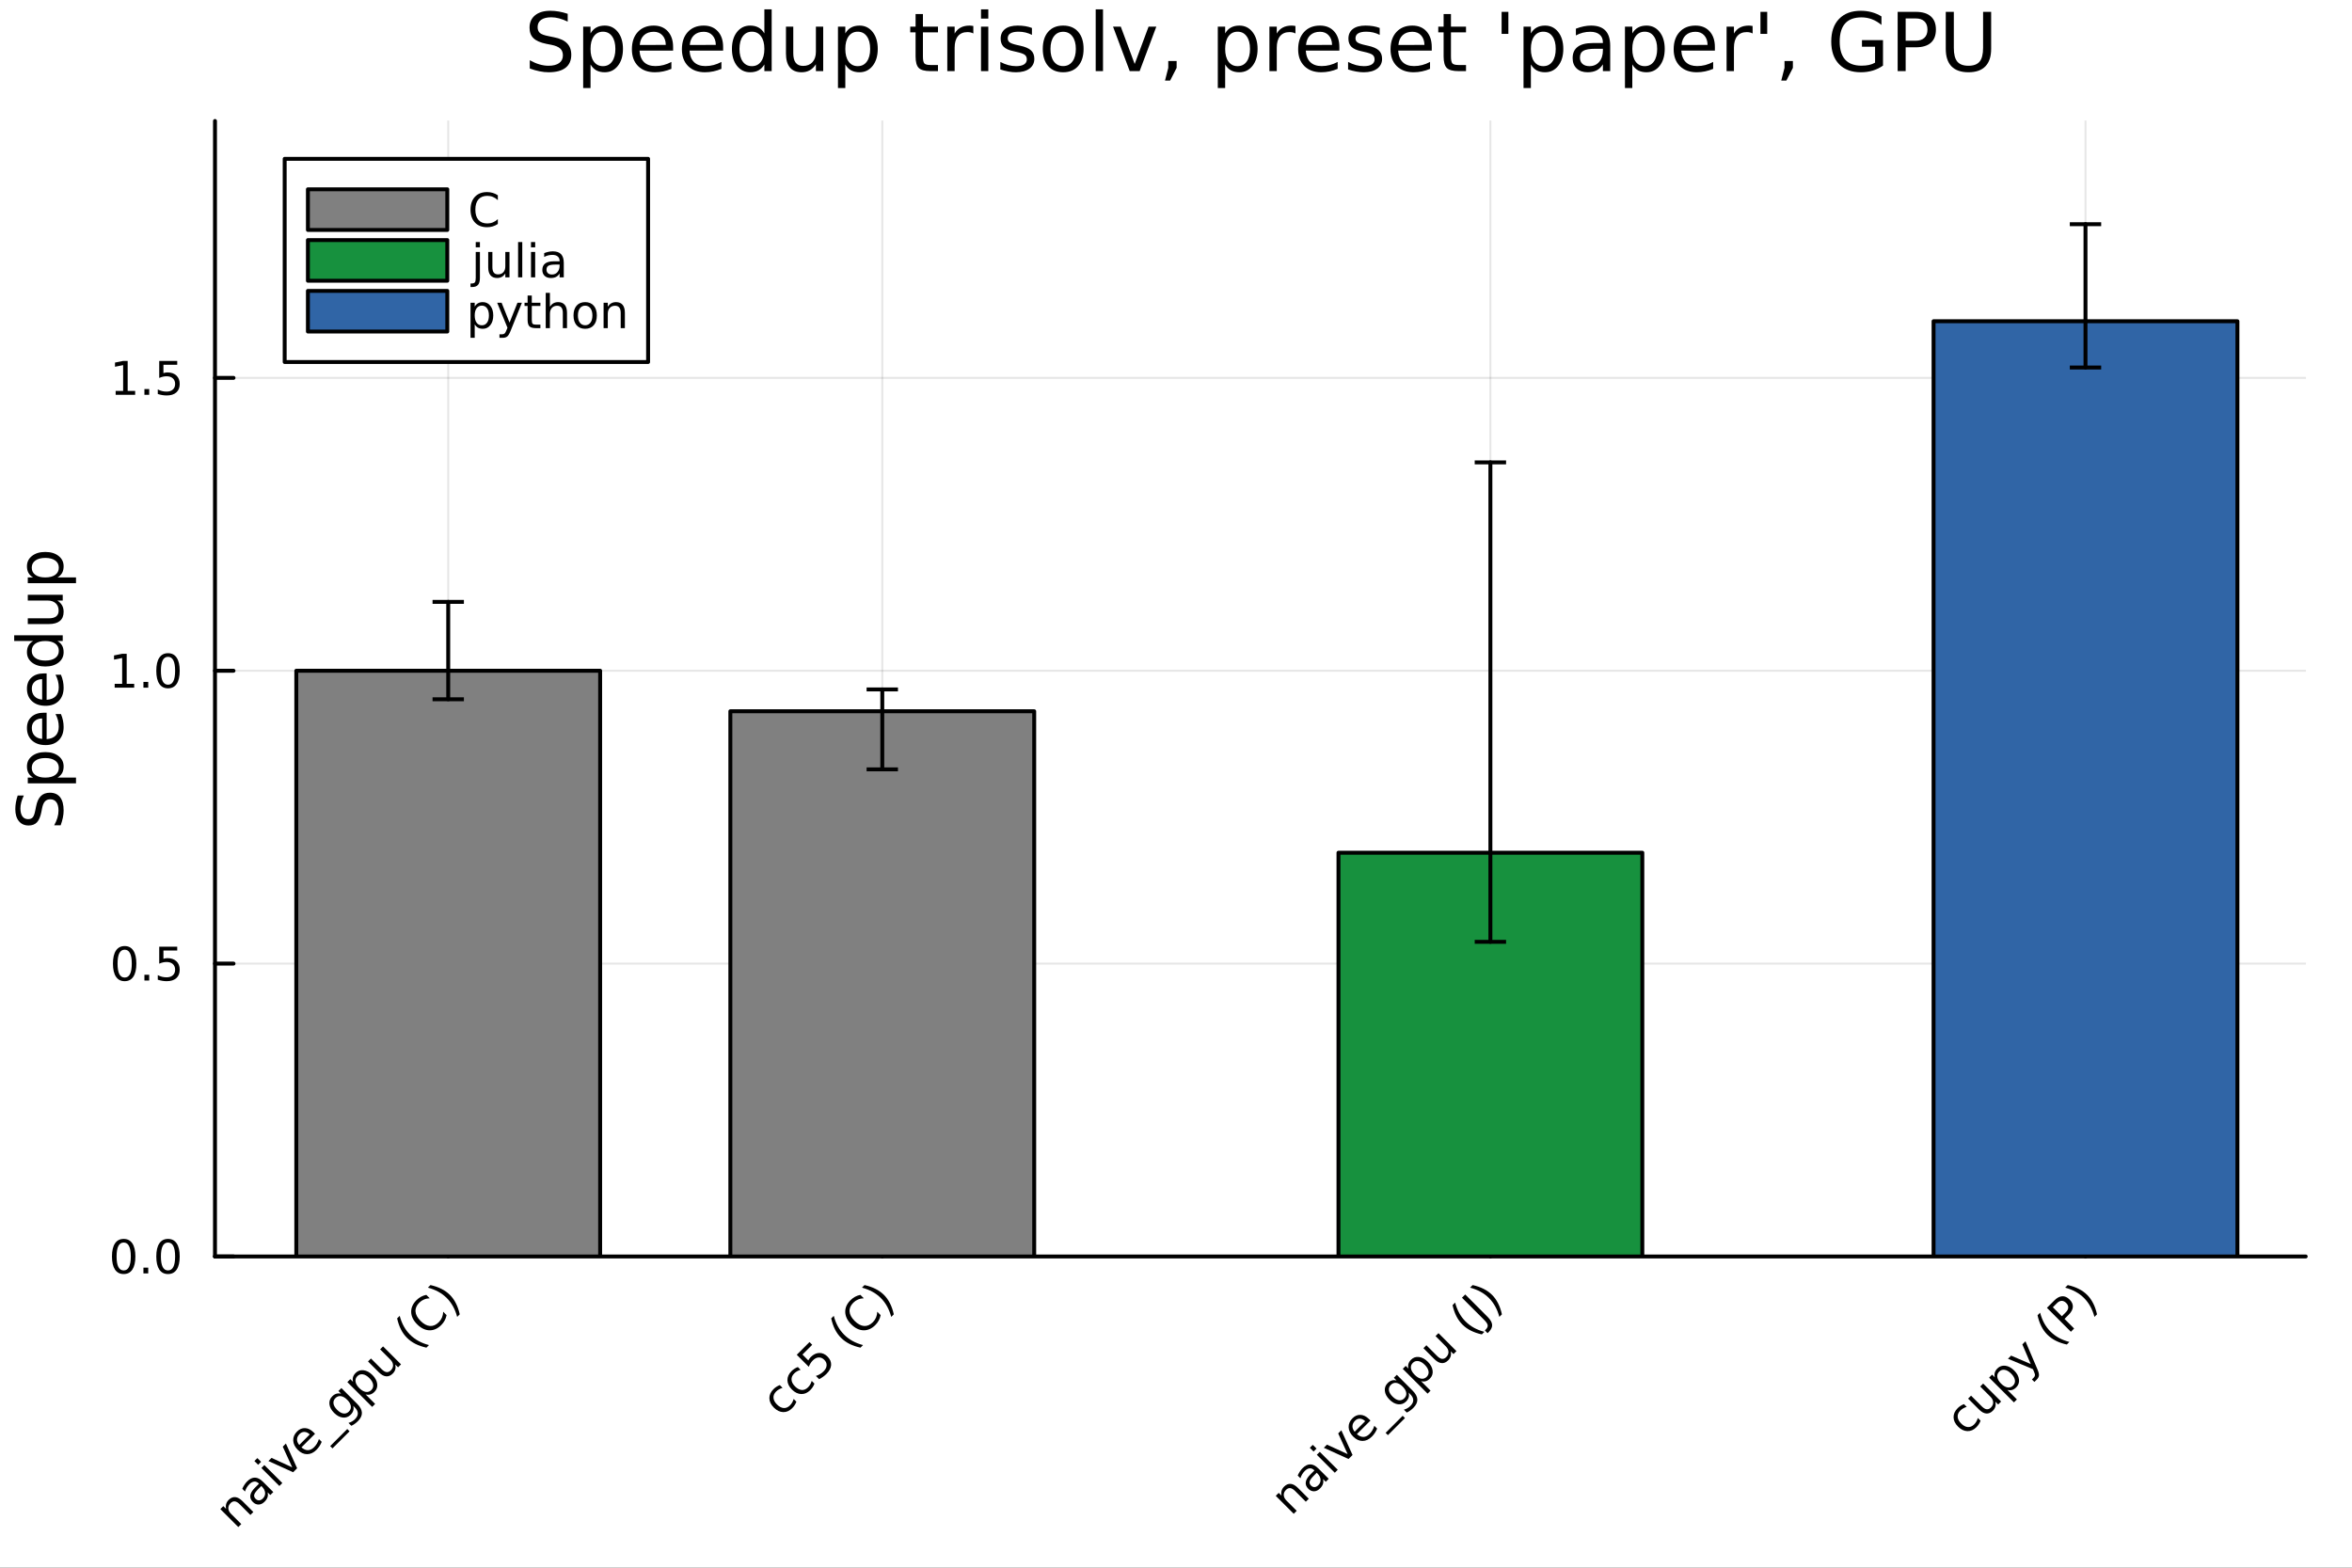 <?xml version="1.0" encoding="utf-8"?>
<svg xmlns="http://www.w3.org/2000/svg" xmlns:xlink="http://www.w3.org/1999/xlink" width="600" height="400" viewBox="0 0 2400 1600">
<rect x="0" y="0" width="2400" height="1600" fill="#333333" stroke="none"/>
<defs>
  <clipPath id="clip340">
    <rect x="0" y="0" width="2400" height="1600"/>
  </clipPath>
</defs>
<path clip-path="url(#clip340)" d="M0 1600 L2400 1600 L2400 0 L0 0  Z" fill="#ffffff" fill-rule="evenodd" fill-opacity="1"/>
<defs>
  <clipPath id="clip341">
    <rect x="480" y="0" width="1681" height="1600"/>
  </clipPath>
</defs>
<path clip-path="url(#clip340)" d="M219.38 1282.36 L2352.76 1282.36 L2352.76 123.472 L219.38 123.472  Z" fill="#ffffff" fill-rule="evenodd" fill-opacity="1"/>
<defs>
  <clipPath id="clip342">
    <rect x="219" y="123" width="2134" height="1160"/>
  </clipPath>
</defs>
<polyline clip-path="url(#clip342)" style="stroke:#000000; stroke-linecap:round; stroke-linejoin:round; stroke-width:2; stroke-opacity:0.1; fill:none" points="457.369,1282.36 457.369,123.472 "/>
<polyline clip-path="url(#clip342)" style="stroke:#000000; stroke-linecap:round; stroke-linejoin:round; stroke-width:2; stroke-opacity:0.1; fill:none" points="900.287,1282.36 900.287,123.472 "/>
<polyline clip-path="url(#clip342)" style="stroke:#000000; stroke-linecap:round; stroke-linejoin:round; stroke-width:2; stroke-opacity:0.1; fill:none" points="1520.81,1282.36 1520.81,123.472 "/>
<polyline clip-path="url(#clip342)" style="stroke:#000000; stroke-linecap:round; stroke-linejoin:round; stroke-width:2; stroke-opacity:0.1; fill:none" points="2128.05,1282.36 2128.05,123.472 "/>
<polyline clip-path="url(#clip340)" style="stroke:#000000; stroke-linecap:round; stroke-linejoin:round; stroke-width:4; stroke-opacity:1; fill:none" points="219.38,1282.36 2352.76,1282.36 "/>
<polyline clip-path="url(#clip340)" style="stroke:#000000; stroke-linecap:round; stroke-linejoin:round; stroke-width:4; stroke-opacity:1; fill:none" points="457.369,1282.36 457.369,1263.46 "/>
<polyline clip-path="url(#clip340)" style="stroke:#000000; stroke-linecap:round; stroke-linejoin:round; stroke-width:4; stroke-opacity:1; fill:none" points="900.287,1282.36 900.287,1263.46 "/>
<polyline clip-path="url(#clip340)" style="stroke:#000000; stroke-linecap:round; stroke-linejoin:round; stroke-width:4; stroke-opacity:1; fill:none" points="1520.81,1282.36 1520.81,1263.46 "/>
<polyline clip-path="url(#clip340)" style="stroke:#000000; stroke-linecap:round; stroke-linejoin:round; stroke-width:4; stroke-opacity:1; fill:none" points="2128.05,1282.36 2128.05,1263.46 "/>
<path clip-path="url(#clip340)" d="M247.456 1532.1 L258.521 1543.17 L255.509 1546.18 L244.542 1535.21 Q241.94 1532.61 239.632 1532.33 Q237.324 1532.06 235.294 1534.09 Q232.855 1536.52 233.003 1539.49 Q233.15 1542.45 235.834 1545.13 L246.195 1555.49 L243.167 1558.52 L224.835 1540.19 L227.863 1537.16 L230.711 1540.01 Q230.138 1537.28 230.777 1535 Q231.431 1532.71 233.346 1530.8 Q236.505 1527.64 240.09 1527.98 Q243.658 1528.31 247.456 1532.1 Z" fill="#000000" fill-rule="nonzero" fill-opacity="1" /><path clip-path="url(#clip340)" d="M263.644 1519.62 Q259.994 1523.27 259.421 1525.51 Q258.848 1527.75 260.861 1529.76 Q262.465 1531.37 264.462 1531.27 Q266.459 1531.14 268.276 1529.32 Q270.78 1526.82 270.518 1523.54 Q270.257 1520.24 267.31 1517.29 L266.639 1516.62 L263.644 1519.62 M268.407 1512.36 L278.866 1522.82 L275.854 1525.84 L273.072 1523.05 Q273.71 1525.75 272.974 1528.09 Q272.221 1530.42 269.995 1532.64 Q267.179 1535.46 263.938 1535.56 Q260.698 1535.62 258.046 1532.97 Q254.952 1529.88 255.443 1526.24 Q255.951 1522.59 260.059 1518.49 L264.282 1514.26 L263.988 1513.97 Q261.909 1511.89 259.404 1512.14 Q256.9 1512.35 254.429 1514.82 Q252.857 1516.39 251.744 1518.26 Q250.631 1520.12 250.009 1522.25 L247.227 1519.47 Q248.241 1517.18 249.485 1515.31 Q250.713 1513.43 252.186 1511.96 Q256.164 1507.98 260.19 1508.08 Q264.217 1508.17 268.407 1512.36 Z" fill="#000000" fill-rule="nonzero" fill-opacity="1" /><path clip-path="url(#clip340)" d="M266.737 1498.29 L269.749 1495.28 L288.081 1513.61 L285.07 1516.62 L266.737 1498.29 M259.601 1491.15 L262.613 1488.14 L266.426 1491.95 L263.415 1494.97 L259.601 1491.15 Z" fill="#000000" fill-rule="nonzero" fill-opacity="1" /><path clip-path="url(#clip340)" d="M273.89 1491.14 L277.082 1487.94 L298.197 1497.6 L288.54 1476.49 L291.732 1473.29 L303.189 1498.5 L299.097 1502.59 L273.89 1491.14 Z" fill="#000000" fill-rule="nonzero" fill-opacity="1" /><path clip-path="url(#clip340)" d="M319.983 1461.87 L321.456 1463.34 L307.609 1477.19 Q310.915 1480.1 314.221 1480.07 Q317.528 1480 320.523 1477.01 Q322.258 1475.27 323.453 1473.23 Q324.664 1471.17 325.417 1468.71 L328.265 1471.56 Q327.332 1473.87 325.99 1475.93 Q324.648 1477.99 322.896 1479.74 Q318.51 1484.13 313.387 1484.15 Q308.28 1484.15 303.926 1479.79 Q299.425 1475.29 299.212 1470.23 Q298.999 1465.14 303.124 1461.02 Q306.823 1457.32 311.357 1457.56 Q315.891 1457.78 319.983 1461.87 M316.087 1464 Q313.583 1461.56 310.751 1461.44 Q307.936 1461.31 305.71 1463.54 Q303.189 1466.06 303.091 1469.01 Q303.009 1471.94 305.366 1474.75 L316.087 1464 Z" fill="#000000" fill-rule="nonzero" fill-opacity="1" /><path clip-path="url(#clip340)" d="M354.34 1458.48 L356.68 1460.82 L339.265 1478.24 L336.924 1475.9 L354.34 1458.48 Z" fill="#000000" fill-rule="nonzero" fill-opacity="1" /><path clip-path="url(#clip340)" d="M354.291 1428.64 Q351.017 1425.37 347.858 1424.93 Q344.715 1424.47 342.276 1426.91 Q339.854 1429.33 340.296 1432.49 Q340.754 1435.63 344.028 1438.9 Q347.285 1442.16 350.428 1442.62 Q353.587 1443.06 356.009 1440.64 Q358.448 1438.2 357.99 1435.06 Q357.548 1431.9 354.291 1428.64 M364.406 1432.73 Q369.087 1437.41 369.284 1441.77 Q369.496 1446.14 365.208 1450.43 Q363.62 1452.02 361.967 1453.18 Q360.33 1454.36 358.513 1455.19 L355.584 1452.26 Q357.63 1451.66 359.266 1450.71 Q360.903 1449.76 362.245 1448.41 Q365.208 1445.45 365.126 1442.42 Q365.061 1439.41 361.934 1436.29 L360.445 1434.8 Q361.132 1437.35 360.478 1439.61 Q359.823 1441.87 357.793 1443.9 Q354.421 1447.27 349.789 1446.76 Q345.157 1446.25 340.918 1442.01 Q336.662 1437.76 336.155 1433.13 Q335.647 1428.49 339.019 1425.12 Q341.049 1423.09 343.307 1422.44 Q345.566 1421.78 348.12 1422.47 L345.337 1419.69 L348.349 1416.68 L364.406 1432.73 Z" fill="#000000" fill-rule="nonzero" fill-opacity="1" /><path clip-path="url(#clip340)" d="M373.048 1423.14 L382.771 1432.86 L379.743 1435.89 L354.438 1410.59 L357.466 1407.56 L360.248 1410.34 Q359.561 1407.76 360.216 1405.53 Q360.87 1403.27 362.884 1401.26 Q366.223 1397.92 370.953 1398.49 Q375.7 1399.05 380.021 1403.37 Q384.342 1407.69 384.899 1412.44 Q385.472 1417.17 382.133 1420.51 Q380.119 1422.52 377.877 1423.19 Q375.635 1423.83 373.048 1423.14 M376.895 1406.5 Q373.572 1403.17 370.315 1402.67 Q367.058 1402.13 364.668 1404.51 Q362.278 1406.9 362.802 1410.18 Q363.326 1413.42 366.648 1416.74 Q369.971 1420.06 373.228 1420.6 Q376.486 1421.11 378.875 1418.72 Q381.265 1416.33 380.741 1413.09 Q380.218 1409.82 376.895 1406.5 Z" fill="#000000" fill-rule="nonzero" fill-opacity="1" /><path clip-path="url(#clip340)" d="M386.618 1400.6 L375.52 1389.51 L378.532 1386.49 L389.515 1397.48 Q392.117 1400.08 394.442 1400.37 Q396.749 1400.65 398.779 1398.62 Q401.218 1396.18 401.071 1393.22 Q400.94 1390.24 398.255 1387.56 L387.862 1377.16 L390.873 1374.15 L409.206 1392.48 L406.194 1395.5 L403.379 1392.68 Q403.951 1395.45 403.313 1397.72 Q402.675 1399.96 400.76 1401.88 Q397.601 1405.04 394 1404.71 Q390.399 1404.38 386.618 1400.6 M382.656 1381.49 L382.656 1381.49 Z" fill="#000000" fill-rule="nonzero" fill-opacity="1" /><path clip-path="url(#clip340)" d="M407.863 1342.95 Q409.435 1348.91 412.054 1353.66 Q414.673 1358.41 418.454 1362.19 Q422.235 1365.97 427.014 1368.62 Q431.794 1371.24 437.719 1372.81 L435.1 1375.43 Q428.798 1374.04 423.855 1371.55 Q418.928 1369.05 415.262 1365.38 Q411.612 1361.73 409.124 1356.82 Q406.636 1351.91 405.244 1345.57 L407.863 1342.95 Z" fill="#000000" fill-rule="nonzero" fill-opacity="1" /><path clip-path="url(#clip340)" d="M435.018 1321.56 L438.505 1325.05 Q435.28 1325.16 432.612 1326.29 Q429.96 1327.4 427.832 1329.53 Q423.642 1333.72 423.986 1338.52 Q424.313 1343.3 429.158 1348.14 Q433.987 1352.97 438.783 1353.32 Q443.562 1353.64 447.752 1349.45 Q449.88 1347.32 450.993 1344.67 Q452.123 1342.01 452.237 1338.78 L455.691 1342.23 Q455.135 1345.15 453.776 1347.68 Q452.434 1350.21 450.273 1352.37 Q444.724 1357.91 438.144 1357.72 Q431.548 1357.51 425.672 1351.63 Q419.779 1345.74 419.583 1339.16 Q419.37 1332.56 424.919 1327.01 Q427.112 1324.82 429.633 1323.48 Q432.154 1322.1 435.018 1321.56 Z" fill="#000000" fill-rule="nonzero" fill-opacity="1" /><path clip-path="url(#clip340)" d="M436.639 1314.18 L439.257 1311.56 Q445.576 1312.97 450.486 1315.46 Q455.413 1317.93 459.063 1321.58 Q462.729 1325.24 465.217 1330.19 Q467.722 1335.11 469.113 1341.42 L466.494 1344.03 Q464.923 1338.11 462.287 1333.35 Q459.652 1328.55 455.871 1324.77 Q452.09 1320.99 447.327 1318.39 Q442.58 1315.77 436.639 1314.18 Z" fill="#000000" fill-rule="nonzero" fill-opacity="1" /><path clip-path="url(#clip340)" d="M795.702 1413.65 L798.518 1416.46 Q796.537 1417.04 794.9 1417.99 Q793.264 1418.9 791.954 1420.21 Q789.024 1423.14 789.27 1426.63 Q789.499 1430.1 792.854 1433.45 Q796.21 1436.81 799.696 1437.05 Q803.166 1437.28 806.096 1434.35 Q807.406 1433.04 808.339 1431.42 Q809.272 1429.77 809.845 1427.79 L812.627 1430.57 Q811.956 1432.42 810.892 1434.08 Q809.845 1435.71 808.322 1437.23 Q804.181 1441.38 799.14 1441.21 Q794.098 1441.05 789.679 1436.63 Q785.194 1432.14 785.08 1427.12 Q784.981 1422.08 789.27 1417.79 Q790.661 1416.4 792.282 1415.37 Q793.886 1414.32 795.702 1413.65 Z" fill="#000000" fill-rule="nonzero" fill-opacity="1" /><path clip-path="url(#clip340)" d="M814.133 1395.22 L816.948 1398.03 Q814.968 1398.61 813.331 1399.56 Q811.694 1400.47 810.385 1401.78 Q807.455 1404.71 807.7 1408.2 Q807.929 1411.67 811.285 1415.02 Q814.64 1418.38 818.127 1418.62 Q821.597 1418.85 824.527 1415.92 Q825.836 1414.61 826.769 1412.99 Q827.702 1411.34 828.275 1409.36 L831.058 1412.14 Q830.387 1413.99 829.323 1415.65 Q828.275 1417.28 826.753 1418.8 Q822.612 1422.95 817.57 1422.78 Q812.529 1422.62 808.11 1418.2 Q803.625 1413.71 803.51 1408.69 Q803.412 1403.65 807.7 1399.36 Q809.092 1397.97 810.712 1396.94 Q812.316 1395.89 814.133 1395.22 Z" fill="#000000" fill-rule="nonzero" fill-opacity="1" /><path clip-path="url(#clip340)" d="M813.02 1382.71 L826 1369.73 L828.782 1372.52 L818.831 1382.47 L824.821 1388.46 Q825.296 1387.49 825.902 1386.66 Q826.491 1385.81 827.211 1385.09 Q831.303 1380.99 835.935 1380.85 Q840.567 1380.7 844.398 1384.53 Q848.342 1388.47 848.08 1393.12 Q847.802 1397.75 843.334 1402.22 Q841.795 1403.76 839.929 1405.1 Q838.08 1406.43 835.853 1407.61 L832.531 1404.29 Q834.806 1403.61 836.77 1402.44 Q838.734 1401.26 840.486 1399.51 Q843.317 1396.67 843.481 1393.53 Q843.645 1390.39 841.091 1387.84 Q838.538 1385.28 835.395 1385.45 Q832.252 1385.61 829.421 1388.44 Q828.095 1389.77 827.064 1391.39 Q826.049 1392.99 825.296 1394.99 L813.02 1382.71 Z" fill="#000000" fill-rule="nonzero" fill-opacity="1" /><path clip-path="url(#clip340)" d="M850.781 1342.95 Q852.353 1348.91 854.971 1353.66 Q857.59 1358.41 861.371 1362.19 Q865.152 1365.97 869.932 1368.62 Q874.711 1371.24 880.637 1372.81 L878.018 1375.43 Q871.716 1374.04 866.773 1371.55 Q861.846 1369.05 858.18 1365.38 Q854.53 1361.73 852.042 1356.82 Q849.554 1351.91 848.162 1345.57 L850.781 1342.95 Z" fill="#000000" fill-rule="nonzero" fill-opacity="1" /><path clip-path="url(#clip340)" d="M877.936 1321.56 L881.422 1325.05 Q878.198 1325.16 875.53 1326.29 Q872.878 1327.4 870.75 1329.53 Q866.56 1333.72 866.904 1338.52 Q867.231 1343.3 872.076 1348.14 Q876.905 1352.97 881.701 1353.32 Q886.48 1353.64 890.67 1349.45 Q892.798 1347.32 893.911 1344.67 Q895.041 1342.01 895.155 1338.78 L898.609 1342.23 Q898.052 1345.15 896.694 1347.68 Q895.352 1350.21 893.191 1352.37 Q887.642 1357.91 881.062 1357.72 Q874.466 1357.51 868.59 1351.63 Q862.697 1345.74 862.501 1339.16 Q862.288 1332.56 867.837 1327.01 Q870.03 1324.82 872.551 1323.48 Q875.072 1322.1 877.936 1321.56 Z" fill="#000000" fill-rule="nonzero" fill-opacity="1" /><path clip-path="url(#clip340)" d="M879.556 1314.18 L882.175 1311.56 Q888.493 1312.97 893.404 1315.46 Q898.331 1317.93 901.981 1321.58 Q905.647 1325.24 908.135 1330.19 Q910.639 1335.11 912.031 1341.42 L909.412 1344.03 Q907.84 1338.11 905.205 1333.35 Q902.57 1328.55 898.789 1324.77 Q895.008 1320.99 890.245 1318.39 Q885.498 1315.77 879.556 1314.18 Z" fill="#000000" fill-rule="nonzero" fill-opacity="1" /><path clip-path="url(#clip340)" d="M1324.42 1518.58 L1335.49 1529.65 L1332.47 1532.66 L1321.51 1521.69 Q1318.91 1519.09 1316.6 1518.81 Q1314.29 1518.54 1312.26 1520.56 Q1309.82 1523 1309.97 1525.97 Q1310.12 1528.93 1312.8 1531.61 L1323.16 1541.97 L1320.13 1545 L1301.8 1526.67 L1304.83 1523.64 L1307.68 1526.49 Q1307.1 1523.76 1307.74 1521.48 Q1308.4 1519.19 1310.31 1517.27 Q1313.47 1514.12 1317.06 1514.46 Q1320.62 1514.79 1324.42 1518.58 Z" fill="#000000" fill-rule="nonzero" fill-opacity="1" /><path clip-path="url(#clip340)" d="M1340.61 1506.1 Q1336.96 1509.75 1336.39 1511.99 Q1335.81 1514.23 1337.83 1516.24 Q1339.43 1517.85 1341.43 1517.75 Q1343.42 1517.62 1345.24 1515.8 Q1347.75 1513.3 1347.48 1510.02 Q1347.22 1506.72 1344.28 1503.77 L1343.6 1503.1 L1340.61 1506.1 M1345.37 1498.84 L1355.83 1509.3 L1352.82 1512.32 L1350.04 1509.53 Q1350.68 1512.23 1349.94 1514.57 Q1349.19 1516.9 1346.96 1519.12 Q1344.15 1521.94 1340.9 1522.04 Q1337.66 1522.1 1335.01 1519.45 Q1331.92 1516.36 1332.41 1512.72 Q1332.92 1509.07 1337.02 1504.97 L1341.25 1500.74 L1340.95 1500.45 Q1338.87 1498.37 1336.37 1498.62 Q1333.87 1498.83 1331.39 1501.3 Q1329.82 1502.87 1328.71 1504.74 Q1327.6 1506.6 1326.97 1508.73 L1324.19 1505.95 Q1325.21 1503.66 1326.45 1501.79 Q1327.68 1499.91 1329.15 1498.44 Q1333.13 1494.46 1337.16 1494.56 Q1341.18 1494.65 1345.37 1498.84 Z" fill="#000000" fill-rule="nonzero" fill-opacity="1" /><path clip-path="url(#clip340)" d="M1343.7 1484.77 L1346.71 1481.76 L1365.05 1500.09 L1362.04 1503.1 L1343.7 1484.77 M1336.57 1477.63 L1339.58 1474.62 L1343.39 1478.43 L1340.38 1481.45 L1336.57 1477.63 Z" fill="#000000" fill-rule="nonzero" fill-opacity="1" /><path clip-path="url(#clip340)" d="M1350.86 1477.62 L1354.05 1474.42 L1375.16 1484.08 L1365.51 1462.97 L1368.7 1459.77 L1380.16 1484.98 L1376.06 1489.07 L1350.86 1477.62 Z" fill="#000000" fill-rule="nonzero" fill-opacity="1" /><path clip-path="url(#clip340)" d="M1396.95 1448.35 L1398.42 1449.82 L1384.57 1463.67 Q1387.88 1466.58 1391.19 1466.55 Q1394.49 1466.48 1397.49 1463.49 Q1399.22 1461.75 1400.42 1459.71 Q1401.63 1457.65 1402.38 1455.19 L1405.23 1458.04 Q1404.3 1460.35 1402.96 1462.41 Q1401.61 1464.47 1399.86 1466.22 Q1395.48 1470.61 1390.35 1470.63 Q1385.25 1470.63 1380.89 1466.27 Q1376.39 1461.77 1376.18 1456.71 Q1375.96 1451.62 1380.09 1447.5 Q1383.79 1443.8 1388.32 1444.04 Q1392.86 1444.26 1396.95 1448.35 M1393.05 1450.48 Q1390.55 1448.04 1387.72 1447.92 Q1384.9 1447.79 1382.68 1450.02 Q1380.16 1452.54 1380.06 1455.49 Q1379.97 1458.42 1382.33 1461.23 L1393.05 1450.48 Z" fill="#000000" fill-rule="nonzero" fill-opacity="1" /><path clip-path="url(#clip340)" d="M1431.31 1444.96 L1433.65 1447.3 L1416.23 1464.72 L1413.89 1462.38 L1431.31 1444.96 Z" fill="#000000" fill-rule="nonzero" fill-opacity="1" /><path clip-path="url(#clip340)" d="M1431.26 1415.12 Q1427.98 1411.85 1424.82 1411.41 Q1421.68 1410.95 1419.24 1413.39 Q1416.82 1415.81 1417.26 1418.97 Q1417.72 1422.11 1420.99 1425.38 Q1424.25 1428.64 1427.39 1429.1 Q1430.55 1429.54 1432.97 1427.12 Q1435.41 1424.68 1434.96 1421.54 Q1434.51 1418.38 1431.26 1415.12 M1441.37 1419.21 Q1446.05 1423.89 1446.25 1428.25 Q1446.46 1432.62 1442.17 1436.91 Q1440.59 1438.5 1438.93 1439.66 Q1437.3 1440.84 1435.48 1441.67 L1432.55 1438.74 Q1434.6 1438.14 1436.23 1437.19 Q1437.87 1436.24 1439.21 1434.89 Q1442.17 1431.93 1442.09 1428.9 Q1442.03 1425.89 1438.9 1422.77 L1437.41 1421.28 Q1438.1 1423.83 1437.44 1426.09 Q1436.79 1428.35 1434.76 1430.38 Q1431.39 1433.75 1426.76 1433.24 Q1422.12 1432.73 1417.88 1428.49 Q1413.63 1424.24 1413.12 1419.61 Q1412.61 1414.97 1415.98 1411.6 Q1418.01 1409.57 1420.27 1408.92 Q1422.53 1408.26 1425.09 1408.95 L1422.3 1406.17 L1425.31 1403.16 L1441.37 1419.21 Z" fill="#000000" fill-rule="nonzero" fill-opacity="1" /><path clip-path="url(#clip340)" d="M1450.01 1409.62 L1459.74 1419.34 L1456.71 1422.37 L1431.4 1397.07 L1434.43 1394.04 L1437.21 1396.82 Q1436.53 1394.24 1437.18 1392.01 Q1437.84 1389.75 1439.85 1387.74 Q1443.19 1384.4 1447.92 1384.97 Q1452.67 1385.53 1456.99 1389.85 Q1461.31 1394.17 1461.86 1398.92 Q1462.44 1403.65 1459.1 1406.99 Q1457.09 1409 1454.84 1409.67 Q1452.6 1410.31 1450.01 1409.62 M1453.86 1392.98 Q1450.54 1389.65 1447.28 1389.15 Q1444.02 1388.61 1441.63 1390.99 Q1439.24 1393.38 1439.77 1396.66 Q1440.29 1399.9 1443.61 1403.22 Q1446.94 1406.54 1450.19 1407.08 Q1453.45 1407.59 1455.84 1405.2 Q1458.23 1402.81 1457.71 1399.57 Q1457.18 1396.3 1453.86 1392.98 Z" fill="#000000" fill-rule="nonzero" fill-opacity="1" /><path clip-path="url(#clip340)" d="M1463.58 1387.08 L1452.49 1375.99 L1455.5 1372.97 L1466.48 1383.96 Q1469.08 1386.56 1471.41 1386.85 Q1473.72 1387.13 1475.74 1385.1 Q1478.18 1382.66 1478.04 1379.7 Q1477.91 1376.72 1475.22 1374.04 L1464.83 1363.64 L1467.84 1360.63 L1486.17 1378.96 L1483.16 1381.98 L1480.34 1379.16 Q1480.92 1381.93 1480.28 1384.2 Q1479.64 1386.44 1477.73 1388.36 Q1474.57 1391.52 1470.97 1391.19 Q1467.36 1390.86 1463.58 1387.08 M1459.62 1367.96 L1459.62 1367.96 Z" fill="#000000" fill-rule="nonzero" fill-opacity="1" /><path clip-path="url(#clip340)" d="M1484.83 1329.43 Q1486.4 1335.39 1489.02 1340.14 Q1491.64 1344.89 1495.42 1348.67 Q1499.2 1352.45 1503.98 1355.1 Q1508.76 1357.72 1514.68 1359.29 L1512.07 1361.91 Q1505.76 1360.52 1500.82 1358.03 Q1495.89 1355.53 1492.23 1351.86 Q1488.58 1348.21 1486.09 1343.3 Q1483.6 1338.39 1482.21 1332.05 L1484.83 1329.43 Z" fill="#000000" fill-rule="nonzero" fill-opacity="1" /><path clip-path="url(#clip340)" d="M1491.8 1324.46 L1495.11 1321.15 L1517.84 1343.89 Q1522.26 1348.31 1522.57 1351.99 Q1522.9 1355.66 1519.19 1359.37 L1517.93 1360.63 L1515.14 1357.85 L1516.17 1356.82 Q1518.37 1354.62 1518.04 1352.5 Q1517.71 1350.37 1514.54 1347.19 L1491.8 1324.46 Z" fill="#000000" fill-rule="nonzero" fill-opacity="1" /><path clip-path="url(#clip340)" d="M1500.08 1314.18 L1502.7 1311.56 Q1509.02 1312.97 1513.93 1315.46 Q1518.86 1317.93 1522.51 1321.58 Q1526.18 1325.24 1528.66 1330.19 Q1531.17 1335.11 1532.56 1341.42 L1529.94 1344.03 Q1528.37 1338.11 1525.73 1333.35 Q1523.1 1328.55 1519.32 1324.77 Q1515.54 1320.99 1510.77 1318.39 Q1506.03 1315.77 1500.08 1314.18 Z" fill="#000000" fill-rule="nonzero" fill-opacity="1" /><path clip-path="url(#clip340)" d="M2004.06 1433.06 L2006.87 1435.88 Q2004.89 1436.45 2003.26 1437.4 Q2001.62 1438.32 2000.31 1439.62 Q1997.38 1442.55 1997.63 1446.04 Q1997.85 1449.51 2001.21 1452.87 Q2004.57 1456.22 2008.05 1456.47 Q2011.52 1456.7 2014.45 1453.77 Q2015.76 1452.46 2016.69 1450.84 Q2017.63 1449.18 2018.2 1447.2 L2020.98 1449.99 Q2020.31 1451.84 2019.25 1453.49 Q2018.2 1455.13 2016.68 1456.65 Q2012.54 1460.79 2007.5 1460.62 Q2002.45 1460.46 1998.03 1456.04 Q1993.55 1451.56 1993.44 1446.53 Q1993.34 1441.49 1997.63 1437.2 Q1999.02 1435.81 2000.64 1434.78 Q2002.24 1433.73 2004.06 1433.06 Z" fill="#000000" fill-rule="nonzero" fill-opacity="1" /><path clip-path="url(#clip340)" d="M2019.38 1438.53 L2008.28 1427.43 L2011.29 1424.42 L2022.28 1435.4 Q2024.88 1438 2027.2 1438.3 Q2029.51 1438.58 2031.54 1436.55 Q2033.98 1434.11 2033.83 1431.15 Q2033.7 1428.17 2031.02 1425.48 L2020.62 1415.09 L2023.63 1412.08 L2041.97 1430.41 L2038.95 1433.42 L2036.14 1430.61 Q2036.71 1433.37 2036.07 1435.65 Q2035.44 1437.89 2033.52 1439.8 Q2030.36 1442.96 2026.76 1442.64 Q2023.16 1442.31 2019.38 1438.53 M2015.42 1419.41 L2015.42 1419.41 Z" fill="#000000" fill-rule="nonzero" fill-opacity="1" /><path clip-path="url(#clip340)" d="M2048.33 1418.54 L2058.06 1428.27 L2055.03 1431.29 L2029.72 1405.99 L2032.75 1402.96 L2035.53 1405.74 Q2034.85 1403.16 2035.5 1400.93 Q2036.16 1398.67 2038.17 1396.66 Q2041.51 1393.32 2046.24 1393.89 Q2050.99 1394.45 2055.31 1398.77 Q2059.63 1403.09 2060.18 1407.84 Q2060.76 1412.57 2057.42 1415.91 Q2055.4 1417.92 2053.16 1418.59 Q2050.92 1419.23 2048.33 1418.54 M2052.18 1401.9 Q2048.86 1398.57 2045.6 1398.07 Q2042.34 1397.53 2039.95 1399.92 Q2037.56 1402.31 2038.09 1405.58 Q2038.61 1408.82 2041.93 1412.14 Q2045.26 1415.47 2048.51 1416.01 Q2051.77 1416.51 2054.16 1414.12 Q2056.55 1411.73 2056.03 1408.49 Q2055.5 1405.22 2052.18 1401.9 Z" fill="#000000" fill-rule="nonzero" fill-opacity="1" /><path clip-path="url(#clip340)" d="M2078.78 1397 Q2080.78 1401.55 2080.56 1403.76 Q2080.35 1405.97 2078.32 1408 L2075.91 1410.41 L2073.39 1407.89 L2075.16 1406.12 Q2076.41 1404.88 2076.5 1403.6 Q2076.6 1402.32 2075.24 1399.29 L2074.41 1397.38 L2048.96 1386.76 L2052.15 1383.56 L2072.21 1392.17 L2063.61 1372.11 L2066.8 1368.91 L2078.78 1397 Z" fill="#000000" fill-rule="nonzero" fill-opacity="1" /><path clip-path="url(#clip340)" d="M2081.74 1339.76 Q2083.31 1345.72 2085.93 1350.47 Q2088.55 1355.21 2092.33 1359 Q2096.11 1362.78 2100.89 1365.43 Q2105.67 1368.05 2111.6 1369.62 L2108.98 1372.24 Q2102.68 1370.85 2097.73 1368.36 Q2092.81 1365.85 2089.14 1362.19 Q2085.49 1358.54 2083 1353.63 Q2080.51 1348.72 2079.12 1342.38 L2081.74 1339.76 Z" fill="#000000" fill-rule="nonzero" fill-opacity="1" /><path clip-path="url(#clip340)" d="M2094.74 1334.2 L2103.92 1343.38 L2108.08 1339.22 Q2110.39 1336.91 2110.45 1334.46 Q2110.52 1332 2108.31 1329.79 Q2106.11 1327.6 2103.66 1327.67 Q2101.2 1327.73 2098.9 1330.04 L2094.74 1334.2 M2088.71 1334.79 L2096.18 1327.32 Q2100.29 1323.21 2104.25 1322.99 Q2108.21 1322.72 2111.79 1326.31 Q2115.41 1329.93 2115.15 1333.89 Q2114.9 1337.83 2110.79 1341.94 L2106.64 1346.1 L2116.46 1355.92 L2113.15 1359.22 L2088.71 1334.79 Z" fill="#000000" fill-rule="nonzero" fill-opacity="1" /><path clip-path="url(#clip340)" d="M2107.32 1314.18 L2109.94 1311.56 Q2116.26 1312.97 2121.17 1315.46 Q2126.1 1317.93 2129.75 1321.58 Q2133.42 1325.24 2135.9 1330.19 Q2138.41 1335.11 2139.8 1341.42 L2137.18 1344.03 Q2135.61 1338.11 2132.97 1333.35 Q2130.34 1328.55 2126.56 1324.77 Q2122.78 1320.99 2118.01 1318.39 Q2113.27 1315.77 2107.32 1314.18 Z" fill="#000000" fill-rule="nonzero" fill-opacity="1" /><polyline clip-path="url(#clip342)" style="stroke:#000000; stroke-linecap:round; stroke-linejoin:round; stroke-width:2; stroke-opacity:0.1; fill:none" points="219.38,1282.36 2352.76,1282.36 "/>
<polyline clip-path="url(#clip342)" style="stroke:#000000; stroke-linecap:round; stroke-linejoin:round; stroke-width:2; stroke-opacity:0.1; fill:none" points="219.38,983.458 2352.76,983.458 "/>
<polyline clip-path="url(#clip342)" style="stroke:#000000; stroke-linecap:round; stroke-linejoin:round; stroke-width:2; stroke-opacity:0.1; fill:none" points="219.38,684.561 2352.76,684.561 "/>
<polyline clip-path="url(#clip342)" style="stroke:#000000; stroke-linecap:round; stroke-linejoin:round; stroke-width:2; stroke-opacity:0.1; fill:none" points="219.38,385.665 2352.76,385.665 "/>
<polyline clip-path="url(#clip340)" style="stroke:#000000; stroke-linecap:round; stroke-linejoin:round; stroke-width:4; stroke-opacity:1; fill:none" points="219.38,1282.36 219.38,123.472 "/>
<polyline clip-path="url(#clip340)" style="stroke:#000000; stroke-linecap:round; stroke-linejoin:round; stroke-width:4; stroke-opacity:1; fill:none" points="219.38,1282.36 238.278,1282.36 "/>
<polyline clip-path="url(#clip340)" style="stroke:#000000; stroke-linecap:round; stroke-linejoin:round; stroke-width:4; stroke-opacity:1; fill:none" points="219.38,983.458 238.278,983.458 "/>
<polyline clip-path="url(#clip340)" style="stroke:#000000; stroke-linecap:round; stroke-linejoin:round; stroke-width:4; stroke-opacity:1; fill:none" points="219.38,684.561 238.278,684.561 "/>
<polyline clip-path="url(#clip340)" style="stroke:#000000; stroke-linecap:round; stroke-linejoin:round; stroke-width:4; stroke-opacity:1; fill:none" points="219.38,385.665 238.278,385.665 "/>
<path clip-path="url(#clip340)" d="M126.205 1268.15 Q122.593 1268.15 120.765 1271.72 Q118.959 1275.26 118.959 1282.39 Q118.959 1289.5 120.765 1293.06 Q122.593 1296.6 126.205 1296.6 Q129.839 1296.6 131.644 1293.06 Q133.473 1289.5 133.473 1282.39 Q133.473 1275.26 131.644 1271.72 Q129.839 1268.15 126.205 1268.15 M126.205 1264.45 Q132.015 1264.45 135.07 1269.06 Q138.149 1273.64 138.149 1282.39 Q138.149 1291.12 135.07 1295.72 Q132.015 1300.31 126.205 1300.31 Q120.394 1300.31 117.316 1295.72 Q114.26 1291.12 114.26 1282.39 Q114.26 1273.64 117.316 1269.06 Q120.394 1264.45 126.205 1264.45 Z" fill="#000000" fill-rule="nonzero" fill-opacity="1" /><path clip-path="url(#clip340)" d="M146.366 1293.76 L151.251 1293.76 L151.251 1299.64 L146.366 1299.64 L146.366 1293.76 Z" fill="#000000" fill-rule="nonzero" fill-opacity="1" /><path clip-path="url(#clip340)" d="M171.436 1268.15 Q167.825 1268.15 165.996 1271.72 Q164.19 1275.26 164.19 1282.39 Q164.19 1289.5 165.996 1293.06 Q167.825 1296.6 171.436 1296.6 Q175.07 1296.6 176.876 1293.06 Q178.704 1289.5 178.704 1282.39 Q178.704 1275.26 176.876 1271.72 Q175.07 1268.15 171.436 1268.15 M171.436 1264.45 Q177.246 1264.45 180.301 1269.06 Q183.38 1273.64 183.38 1282.39 Q183.38 1291.12 180.301 1295.72 Q177.246 1300.31 171.436 1300.31 Q165.626 1300.31 162.547 1295.72 Q159.491 1291.12 159.491 1282.39 Q159.491 1273.64 162.547 1269.06 Q165.626 1264.45 171.436 1264.45 Z" fill="#000000" fill-rule="nonzero" fill-opacity="1" /><path clip-path="url(#clip340)" d="M127.2 969.257 Q123.589 969.257 121.76 972.822 Q119.955 976.364 119.955 983.493 Q119.955 990.6 121.76 994.164 Q123.589 997.706 127.2 997.706 Q130.834 997.706 132.64 994.164 Q134.468 990.6 134.468 983.493 Q134.468 976.364 132.64 972.822 Q130.834 969.257 127.2 969.257 M127.2 965.553 Q133.01 965.553 136.066 970.16 Q139.144 974.743 139.144 983.493 Q139.144 992.22 136.066 996.826 Q133.01 1001.41 127.2 1001.41 Q121.39 1001.41 118.311 996.826 Q115.256 992.22 115.256 983.493 Q115.256 974.743 118.311 970.16 Q121.39 965.553 127.2 965.553 Z" fill="#000000" fill-rule="nonzero" fill-opacity="1" /><path clip-path="url(#clip340)" d="M147.362 994.859 L152.246 994.859 L152.246 1000.74 L147.362 1000.74 L147.362 994.859 Z" fill="#000000" fill-rule="nonzero" fill-opacity="1" /><path clip-path="url(#clip340)" d="M162.477 966.178 L180.834 966.178 L180.834 970.114 L166.76 970.114 L166.76 978.586 Q167.778 978.239 168.797 978.077 Q169.815 977.891 170.834 977.891 Q176.621 977.891 180.001 981.063 Q183.38 984.234 183.38 989.651 Q183.38 995.229 179.908 998.331 Q176.436 1001.41 170.116 1001.41 Q167.94 1001.41 165.672 1001.04 Q163.427 1000.67 161.019 999.928 L161.019 995.229 Q163.102 996.363 165.325 996.919 Q167.547 997.475 170.024 997.475 Q174.028 997.475 176.366 995.368 Q178.704 993.262 178.704 989.651 Q178.704 986.039 176.366 983.933 Q174.028 981.826 170.024 981.826 Q168.149 981.826 166.274 982.243 Q164.422 982.66 162.477 983.539 L162.477 966.178 Z" fill="#000000" fill-rule="nonzero" fill-opacity="1" /><path clip-path="url(#clip340)" d="M117.015 697.906 L124.654 697.906 L124.654 671.541 L116.343 673.207 L116.343 668.948 L124.607 667.281 L129.283 667.281 L129.283 697.906 L136.922 697.906 L136.922 701.841 L117.015 701.841 L117.015 697.906 Z" fill="#000000" fill-rule="nonzero" fill-opacity="1" /><path clip-path="url(#clip340)" d="M146.366 695.962 L151.251 695.962 L151.251 701.841 L146.366 701.841 L146.366 695.962 Z" fill="#000000" fill-rule="nonzero" fill-opacity="1" /><path clip-path="url(#clip340)" d="M171.436 670.36 Q167.825 670.36 165.996 673.925 Q164.19 677.467 164.19 684.596 Q164.19 691.703 165.996 695.267 Q167.825 698.809 171.436 698.809 Q175.07 698.809 176.876 695.267 Q178.704 691.703 178.704 684.596 Q178.704 677.467 176.876 673.925 Q175.07 670.36 171.436 670.36 M171.436 666.656 Q177.246 666.656 180.301 671.263 Q183.38 675.846 183.38 684.596 Q183.38 693.323 180.301 697.929 Q177.246 702.513 171.436 702.513 Q165.626 702.513 162.547 697.929 Q159.491 693.323 159.491 684.596 Q159.491 675.846 162.547 671.263 Q165.626 666.656 171.436 666.656 Z" fill="#000000" fill-rule="nonzero" fill-opacity="1" /><path clip-path="url(#clip340)" d="M118.01 399.009 L125.649 399.009 L125.649 372.644 L117.339 374.31 L117.339 370.051 L125.603 368.385 L130.279 368.385 L130.279 399.009 L137.917 399.009 L137.917 402.945 L118.01 402.945 L118.01 399.009 Z" fill="#000000" fill-rule="nonzero" fill-opacity="1" /><path clip-path="url(#clip340)" d="M147.362 397.065 L152.246 397.065 L152.246 402.945 L147.362 402.945 L147.362 397.065 Z" fill="#000000" fill-rule="nonzero" fill-opacity="1" /><path clip-path="url(#clip340)" d="M162.477 368.385 L180.834 368.385 L180.834 372.32 L166.76 372.32 L166.76 380.792 Q167.778 380.445 168.797 380.283 Q169.815 380.097 170.834 380.097 Q176.621 380.097 180.001 383.269 Q183.38 386.44 183.38 391.857 Q183.38 397.435 179.908 400.537 Q176.436 403.616 170.116 403.616 Q167.94 403.616 165.672 403.245 Q163.427 402.875 161.019 402.134 L161.019 397.435 Q163.102 398.57 165.325 399.125 Q167.547 399.681 170.024 399.681 Q174.028 399.681 176.366 397.574 Q178.704 395.468 178.704 391.857 Q178.704 388.246 176.366 386.139 Q174.028 384.033 170.024 384.033 Q168.149 384.033 166.274 384.449 Q164.422 384.866 162.477 385.746 L162.477 368.385 Z" fill="#000000" fill-rule="nonzero" fill-opacity="1" /><path clip-path="url(#clip340)" d="M18.044 811.911 L24.314 811.911 Q22.563 815.571 21.704 818.817 Q20.845 822.064 20.845 825.088 Q20.845 830.339 22.882 833.204 Q24.919 836.037 28.674 836.037 Q31.826 836.037 33.449 834.159 Q35.04 832.249 36.027 826.965 L36.823 823.082 Q38.191 815.889 41.66 812.483 Q45.098 809.046 50.891 809.046 Q57.798 809.046 61.362 813.693 Q64.927 818.308 64.927 827.252 Q64.927 830.626 64.163 834.445 Q63.399 838.233 61.904 842.307 L55.283 842.307 Q57.479 838.392 58.593 834.636 Q59.707 830.88 59.707 827.252 Q59.707 821.746 57.543 818.754 Q55.379 815.762 51.368 815.762 Q47.867 815.762 45.894 817.926 Q43.92 820.059 42.934 824.96 L42.17 828.875 Q40.737 836.068 37.682 839.283 Q34.626 842.498 29.184 842.498 Q22.882 842.498 19.253 838.074 Q15.625 833.618 15.625 825.82 Q15.625 822.478 16.23 819.008 Q16.834 815.539 18.044 811.911 Z" fill="#000000" fill-rule="nonzero" fill-opacity="1" /><path clip-path="url(#clip340)" d="M58.657 793.609 L77.563 793.609 L77.563 799.497 L28.356 799.497 L28.356 793.609 L33.767 793.609 Q30.584 791.763 29.056 788.962 Q27.497 786.129 27.497 782.215 Q27.497 775.722 32.653 771.679 Q37.809 767.605 46.212 767.605 Q54.615 767.605 59.771 771.679 Q64.927 775.722 64.927 782.215 Q64.927 786.129 63.399 788.962 Q61.84 791.763 58.657 793.609 M46.212 773.684 Q39.751 773.684 36.09 776.358 Q32.398 779 32.398 783.647 Q32.398 788.294 36.09 790.967 Q39.751 793.609 46.212 793.609 Q52.673 793.609 56.365 790.967 Q60.026 788.294 60.026 783.647 Q60.026 779 56.365 776.358 Q52.673 773.684 46.212 773.684 Z" fill="#000000" fill-rule="nonzero" fill-opacity="1" /><path clip-path="url(#clip340)" d="M44.716 727.406 L47.581 727.406 L47.581 754.333 Q53.628 753.951 56.811 750.704 Q59.962 747.426 59.962 741.601 Q59.962 738.228 59.134 735.076 Q58.307 731.894 56.652 728.774 L62.19 728.774 Q63.527 731.925 64.227 735.236 Q64.927 738.546 64.927 741.951 Q64.927 750.481 59.962 755.479 Q54.997 760.444 46.53 760.444 Q37.777 760.444 32.653 755.733 Q27.497 750.991 27.497 742.97 Q27.497 735.777 32.144 731.607 Q36.759 727.406 44.716 727.406 M42.997 733.262 Q38.191 733.326 35.327 735.968 Q32.462 738.578 32.462 742.906 Q32.462 747.808 35.231 750.768 Q38 753.696 43.029 754.142 L42.997 733.262 Z" fill="#000000" fill-rule="nonzero" fill-opacity="1" /><path clip-path="url(#clip340)" d="M44.716 687.302 L47.581 687.302 L47.581 714.229 Q53.628 713.847 56.811 710.6 Q59.962 707.322 59.962 701.497 Q59.962 698.124 59.134 694.973 Q58.307 691.79 56.652 688.67 L62.19 688.67 Q63.527 691.822 64.227 695.132 Q64.927 698.442 64.927 701.847 Q64.927 710.378 59.962 715.375 Q54.997 720.34 46.53 720.34 Q37.777 720.34 32.653 715.629 Q27.497 710.887 27.497 702.866 Q27.497 695.673 32.144 691.503 Q36.759 687.302 44.716 687.302 M42.997 693.158 Q38.191 693.222 35.327 695.864 Q32.462 698.474 32.462 702.802 Q32.462 707.704 35.231 710.664 Q38 713.592 43.029 714.038 L42.997 693.158 Z" fill="#000000" fill-rule="nonzero" fill-opacity="1" /><path clip-path="url(#clip340)" d="M33.767 654.232 L14.479 654.232 L14.479 648.376 L64.004 648.376 L64.004 654.232 L58.657 654.232 Q61.84 656.078 63.399 658.911 Q64.927 661.712 64.927 665.658 Q64.927 672.12 59.771 676.194 Q54.615 680.236 46.212 680.236 Q37.809 680.236 32.653 676.194 Q27.497 672.12 27.497 665.658 Q27.497 661.712 29.056 658.911 Q30.584 656.078 33.767 654.232 M46.212 674.189 Q52.673 674.189 56.365 671.547 Q60.026 668.873 60.026 664.226 Q60.026 659.579 56.365 656.906 Q52.673 654.232 46.212 654.232 Q39.751 654.232 36.09 656.906 Q32.398 659.579 32.398 664.226 Q32.398 668.873 36.09 671.547 Q39.751 674.189 46.212 674.189 Z" fill="#000000" fill-rule="nonzero" fill-opacity="1" /><path clip-path="url(#clip340)" d="M49.936 636.917 L28.356 636.917 L28.356 631.061 L49.713 631.061 Q54.774 631.061 57.32 629.087 Q59.835 627.114 59.835 623.167 Q59.835 618.425 56.811 615.688 Q53.787 612.919 48.567 612.919 L28.356 612.919 L28.356 607.062 L64.004 607.062 L64.004 612.919 L58.53 612.919 Q61.776 615.051 63.368 617.884 Q64.927 620.685 64.927 624.409 Q64.927 630.552 61.108 633.734 Q57.288 636.917 49.936 636.917 M27.497 622.181 L27.497 622.181 Z" fill="#000000" fill-rule="nonzero" fill-opacity="1" /><path clip-path="url(#clip340)" d="M58.657 589.334 L77.563 589.334 L77.563 595.222 L28.356 595.222 L28.356 589.334 L33.767 589.334 Q30.584 587.488 29.056 584.687 Q27.497 581.854 27.497 577.939 Q27.497 571.446 32.653 567.404 Q37.809 563.33 46.212 563.33 Q54.615 563.33 59.771 567.404 Q64.927 571.446 64.927 577.939 Q64.927 581.854 63.399 584.687 Q61.84 587.488 58.657 589.334 M46.212 569.409 Q39.751 569.409 36.09 572.083 Q32.398 574.724 32.398 579.371 Q32.398 584.018 36.09 586.692 Q39.751 589.334 46.212 589.334 Q52.673 589.334 56.365 586.692 Q60.026 584.018 60.026 579.371 Q60.026 574.724 56.365 572.083 Q52.673 569.409 46.212 569.409 Z" fill="#000000" fill-rule="nonzero" fill-opacity="1" /><path clip-path="url(#clip340)" d="M579.287 14.081 L579.287 22.061 Q574.628 19.833 570.496 18.739 Q566.364 17.646 562.516 17.646 Q555.832 17.646 552.186 20.238 Q548.581 22.831 548.581 27.611 Q548.581 31.621 550.971 33.687 Q553.401 35.713 560.126 36.969 L565.068 37.981 Q574.223 39.723 578.557 44.139 Q582.932 48.514 582.932 55.886 Q582.932 64.677 577.018 69.214 Q571.144 73.751 559.761 73.751 Q555.467 73.751 550.606 72.778 Q545.786 71.806 540.6 69.902 L540.6 61.477 Q545.583 64.272 550.363 65.689 Q555.143 67.107 559.761 67.107 Q566.769 67.107 570.577 64.353 Q574.385 61.598 574.385 56.494 Q574.385 52.038 571.63 49.526 Q568.916 47.015 562.678 45.759 L557.695 44.787 Q548.54 42.964 544.449 39.075 Q540.357 35.186 540.357 28.259 Q540.357 20.238 545.988 15.62 Q551.659 11.002 561.584 11.002 Q565.838 11.002 570.253 11.772 Q574.668 12.542 579.287 14.081 Z" fill="#000000" fill-rule="nonzero" fill-opacity="1" /><path clip-path="url(#clip340)" d="M602.579 65.77 L602.579 89.833 L595.085 89.833 L595.085 27.206 L602.579 27.206 L602.579 34.092 Q604.929 30.041 608.494 28.097 Q612.099 26.112 617.081 26.112 Q625.345 26.112 630.49 32.675 Q635.675 39.237 635.675 49.931 Q635.675 60.626 630.49 67.188 Q625.345 73.751 617.081 73.751 Q612.099 73.751 608.494 71.806 Q604.929 69.821 602.579 65.77 M627.938 49.931 Q627.938 41.708 624.535 37.05 Q621.173 32.35 615.259 32.35 Q609.344 32.35 605.941 37.05 Q602.579 41.708 602.579 49.931 Q602.579 58.155 605.941 62.854 Q609.344 67.512 615.259 67.512 Q621.173 67.512 624.535 62.854 Q627.938 58.155 627.938 49.931 Z" fill="#000000" fill-rule="nonzero" fill-opacity="1" /><path clip-path="url(#clip340)" d="M686.838 48.028 L686.838 51.673 L652.567 51.673 Q653.053 59.37 657.185 63.421 Q661.358 67.431 668.771 67.431 Q673.065 67.431 677.075 66.378 Q681.126 65.325 685.096 63.218 L685.096 70.267 Q681.086 71.968 676.873 72.86 Q672.66 73.751 668.325 73.751 Q657.469 73.751 651.109 67.431 Q644.79 61.112 644.79 50.337 Q644.79 39.197 650.785 32.675 Q656.821 26.112 667.029 26.112 Q676.184 26.112 681.491 32.026 Q686.838 37.9 686.838 48.028 M679.384 45.84 Q679.303 39.723 675.941 36.077 Q672.619 32.431 667.11 32.431 Q660.872 32.431 657.104 35.956 Q653.378 39.48 652.81 45.88 L679.384 45.84 Z" fill="#000000" fill-rule="nonzero" fill-opacity="1" /><path clip-path="url(#clip340)" d="M737.879 48.028 L737.879 51.673 L703.609 51.673 Q704.095 59.37 708.227 63.421 Q712.399 67.431 719.812 67.431 Q724.106 67.431 728.117 66.378 Q732.168 65.325 736.138 63.218 L736.138 70.267 Q732.127 71.968 727.914 72.86 Q723.701 73.751 719.367 73.751 Q708.51 73.751 702.15 67.431 Q695.831 61.112 695.831 50.337 Q695.831 39.197 701.826 32.675 Q707.862 26.112 718.07 26.112 Q727.226 26.112 732.532 32.026 Q737.879 37.9 737.879 48.028 M730.426 45.84 Q730.345 39.723 726.982 36.077 Q723.661 32.431 718.152 32.431 Q711.913 32.431 708.146 35.956 Q704.419 39.48 703.852 45.88 L730.426 45.84 Z" fill="#000000" fill-rule="nonzero" fill-opacity="1" /><path clip-path="url(#clip340)" d="M779.968 34.092 L779.968 9.544 L787.422 9.544 L787.422 72.576 L779.968 72.576 L779.968 65.77 Q777.619 69.821 774.013 71.806 Q770.449 73.751 765.426 73.751 Q757.202 73.751 752.017 67.188 Q746.872 60.626 746.872 49.931 Q746.872 39.237 752.017 32.675 Q757.202 26.112 765.426 26.112 Q770.449 26.112 774.013 28.097 Q777.619 30.041 779.968 34.092 M754.569 49.931 Q754.569 58.155 757.931 62.854 Q761.334 67.512 767.248 67.512 Q773.163 67.512 776.566 62.854 Q779.968 58.155 779.968 49.931 Q779.968 41.708 776.566 37.05 Q773.163 32.35 767.248 32.35 Q761.334 32.35 757.931 37.05 Q754.569 41.708 754.569 49.931 Z" fill="#000000" fill-rule="nonzero" fill-opacity="1" /><path clip-path="url(#clip340)" d="M802.005 54.671 L802.005 27.206 L809.459 27.206 L809.459 54.387 Q809.459 60.828 811.97 64.069 Q814.482 67.269 819.505 67.269 Q825.541 67.269 829.025 63.421 Q832.549 59.573 832.549 52.929 L832.549 27.206 L840.003 27.206 L840.003 72.576 L832.549 72.576 L832.549 65.608 Q829.835 69.74 826.23 71.766 Q822.665 73.751 817.925 73.751 Q810.107 73.751 806.056 68.89 Q802.005 64.029 802.005 54.671 M820.761 26.112 L820.761 26.112 Z" fill="#000000" fill-rule="nonzero" fill-opacity="1" /><path clip-path="url(#clip340)" d="M862.566 65.77 L862.566 89.833 L855.072 89.833 L855.072 27.206 L862.566 27.206 L862.566 34.092 Q864.916 30.041 868.481 28.097 Q872.086 26.112 877.068 26.112 Q885.332 26.112 890.477 32.675 Q895.662 39.237 895.662 49.931 Q895.662 60.626 890.477 67.188 Q885.332 73.751 877.068 73.751 Q872.086 73.751 868.481 71.806 Q864.916 69.821 862.566 65.77 M887.925 49.931 Q887.925 41.708 884.522 37.05 Q881.16 32.35 875.246 32.35 Q869.331 32.35 865.929 37.05 Q862.566 41.708 862.566 49.931 Q862.566 58.155 865.929 62.854 Q869.331 67.512 875.246 67.512 Q881.16 67.512 884.522 62.854 Q887.925 58.155 887.925 49.931 Z" fill="#000000" fill-rule="nonzero" fill-opacity="1" /><path clip-path="url(#clip340)" d="M941.761 14.324 L941.761 27.206 L957.114 27.206 L957.114 32.999 L941.761 32.999 L941.761 57.628 Q941.761 63.178 943.26 64.758 Q944.8 66.338 949.458 66.338 L957.114 66.338 L957.114 72.576 L949.458 72.576 Q940.83 72.576 937.548 69.376 Q934.267 66.135 934.267 57.628 L934.267 32.999 L928.799 32.999 L928.799 27.206 L934.267 27.206 L934.267 14.324 L941.761 14.324 Z" fill="#000000" fill-rule="nonzero" fill-opacity="1" /><path clip-path="url(#clip340)" d="M993.208 34.173 Q991.952 33.444 990.453 33.12 Q988.995 32.756 987.213 32.756 Q980.893 32.756 977.49 36.888 Q974.128 40.979 974.128 48.676 L974.128 72.576 L966.634 72.576 L966.634 27.206 L974.128 27.206 L974.128 34.254 Q976.478 30.122 980.245 28.138 Q984.012 26.112 989.4 26.112 Q990.17 26.112 991.101 26.234 Q992.033 26.315 993.167 26.517 L993.208 34.173 Z" fill="#000000" fill-rule="nonzero" fill-opacity="1" /><path clip-path="url(#clip340)" d="M1001.03 27.206 L1008.48 27.206 L1008.48 72.576 L1001.03 72.576 L1001.03 27.206 M1001.03 9.544 L1008.48 9.544 L1008.48 18.983 L1001.03 18.983 L1001.03 9.544 Z" fill="#000000" fill-rule="nonzero" fill-opacity="1" /><path clip-path="url(#clip340)" d="M1053 28.543 L1053 35.591 Q1049.84 33.971 1046.44 33.161 Q1043.03 32.35 1039.39 32.35 Q1033.84 32.35 1031.04 34.052 Q1028.29 35.753 1028.29 39.156 Q1028.29 41.749 1030.27 43.248 Q1032.26 44.706 1038.25 46.043 L1040.81 46.61 Q1048.75 48.311 1052.07 51.43 Q1055.43 54.509 1055.43 60.059 Q1055.43 66.378 1050.41 70.064 Q1045.42 73.751 1036.67 73.751 Q1033.03 73.751 1029.06 73.022 Q1025.13 72.333 1020.75 70.915 L1020.75 63.218 Q1024.89 65.365 1028.9 66.459 Q1032.91 67.512 1036.84 67.512 Q1042.1 67.512 1044.94 65.73 Q1047.77 63.907 1047.77 60.626 Q1047.77 57.588 1045.71 55.967 Q1043.68 54.347 1036.76 52.848 L1034.16 52.24 Q1027.24 50.782 1024.16 47.785 Q1021.08 44.746 1021.08 39.48 Q1021.08 33.08 1025.62 29.596 Q1030.15 26.112 1038.5 26.112 Q1042.63 26.112 1046.27 26.72 Q1049.92 27.327 1053 28.543 Z" fill="#000000" fill-rule="nonzero" fill-opacity="1" /><path clip-path="url(#clip340)" d="M1084.88 32.431 Q1078.88 32.431 1075.4 37.131 Q1071.92 41.789 1071.92 49.931 Q1071.92 58.074 1075.36 62.773 Q1078.84 67.431 1084.88 67.431 Q1090.83 67.431 1094.32 62.732 Q1097.8 58.033 1097.8 49.931 Q1097.8 41.87 1094.32 37.171 Q1090.83 32.431 1084.88 32.431 M1084.88 26.112 Q1094.6 26.112 1100.15 32.431 Q1105.7 38.751 1105.7 49.931 Q1105.7 61.071 1100.15 67.431 Q1094.6 73.751 1084.88 73.751 Q1075.12 73.751 1069.57 67.431 Q1064.06 61.071 1064.06 49.931 Q1064.06 38.751 1069.57 32.431 Q1075.12 26.112 1084.88 26.112 Z" fill="#000000" fill-rule="nonzero" fill-opacity="1" /><path clip-path="url(#clip340)" d="M1118.06 9.544 L1125.51 9.544 L1125.51 72.576 L1118.06 72.576 L1118.06 9.544 Z" fill="#000000" fill-rule="nonzero" fill-opacity="1" /><path clip-path="url(#clip340)" d="M1135.76 27.206 L1143.66 27.206 L1157.84 65.284 L1172.01 27.206 L1179.91 27.206 L1162.9 72.576 L1152.77 72.576 L1135.76 27.206 Z" fill="#000000" fill-rule="nonzero" fill-opacity="1" /><path clip-path="url(#clip340)" d="M1192.11 62.287 L1200.65 62.287 L1200.65 69.254 L1194.01 82.217 L1188.79 82.217 L1192.11 69.254 L1192.11 62.287 Z" fill="#000000" fill-rule="nonzero" fill-opacity="1" /><path clip-path="url(#clip340)" d="M1250.16 65.77 L1250.16 89.833 L1242.66 89.833 L1242.66 27.206 L1250.16 27.206 L1250.16 34.092 Q1252.51 30.041 1256.07 28.097 Q1259.68 26.112 1264.66 26.112 Q1272.92 26.112 1278.07 32.675 Q1283.25 39.237 1283.25 49.931 Q1283.25 60.626 1278.07 67.188 Q1272.92 73.751 1264.66 73.751 Q1259.68 73.751 1256.07 71.806 Q1252.51 69.821 1250.16 65.77 M1275.52 49.931 Q1275.52 41.708 1272.11 37.05 Q1268.75 32.35 1262.84 32.35 Q1256.92 32.35 1253.52 37.05 Q1250.16 41.708 1250.16 49.931 Q1250.16 58.155 1253.52 62.854 Q1256.92 67.512 1262.84 67.512 Q1268.75 67.512 1272.11 62.854 Q1275.52 58.155 1275.52 49.931 Z" fill="#000000" fill-rule="nonzero" fill-opacity="1" /><path clip-path="url(#clip340)" d="M1321.9 34.173 Q1320.64 33.444 1319.14 33.12 Q1317.69 32.756 1315.9 32.756 Q1309.58 32.756 1306.18 36.888 Q1302.82 40.979 1302.82 48.676 L1302.82 72.576 L1295.32 72.576 L1295.32 27.206 L1302.82 27.206 L1302.82 34.254 Q1305.17 30.122 1308.94 28.138 Q1312.7 26.112 1318.09 26.112 Q1318.86 26.112 1319.79 26.234 Q1320.72 26.315 1321.86 26.517 L1321.9 34.173 Z" fill="#000000" fill-rule="nonzero" fill-opacity="1" /><path clip-path="url(#clip340)" d="M1366.7 48.028 L1366.7 51.673 L1332.43 51.673 Q1332.92 59.37 1337.05 63.421 Q1341.22 67.431 1348.63 67.431 Q1352.93 67.431 1356.94 66.378 Q1360.99 65.325 1364.96 63.218 L1364.96 70.267 Q1360.95 71.968 1356.74 72.86 Q1352.52 73.751 1348.19 73.751 Q1337.33 73.751 1330.97 67.431 Q1324.65 61.112 1324.65 50.337 Q1324.65 39.197 1330.65 32.675 Q1336.68 26.112 1346.89 26.112 Q1356.05 26.112 1361.35 32.026 Q1366.7 37.9 1366.7 48.028 M1359.25 45.84 Q1359.17 39.723 1355.8 36.077 Q1352.48 32.431 1346.97 32.431 Q1340.73 32.431 1336.97 35.956 Q1333.24 39.48 1332.67 45.88 L1359.25 45.84 Z" fill="#000000" fill-rule="nonzero" fill-opacity="1" /><path clip-path="url(#clip340)" d="M1407.86 28.543 L1407.86 35.591 Q1404.7 33.971 1401.3 33.161 Q1397.89 32.35 1394.25 32.35 Q1388.7 32.35 1385.9 34.052 Q1383.15 35.753 1383.15 39.156 Q1383.15 41.749 1385.13 43.248 Q1387.12 44.706 1393.11 46.043 L1395.67 46.61 Q1403.61 48.311 1406.93 51.43 Q1410.29 54.509 1410.29 60.059 Q1410.29 66.378 1405.27 70.064 Q1400.28 73.751 1391.53 73.751 Q1387.89 73.751 1383.92 73.022 Q1379.99 72.333 1375.61 70.915 L1375.61 63.218 Q1379.75 65.365 1383.76 66.459 Q1387.77 67.512 1391.7 67.512 Q1396.96 67.512 1399.8 65.73 Q1402.63 63.907 1402.63 60.626 Q1402.63 57.588 1400.57 55.967 Q1398.54 54.347 1391.61 52.848 L1389.02 52.24 Q1382.09 50.782 1379.02 47.785 Q1375.94 44.746 1375.94 39.48 Q1375.94 33.08 1380.47 29.596 Q1385.01 26.112 1393.36 26.112 Q1397.49 26.112 1401.13 26.72 Q1404.78 27.327 1407.86 28.543 Z" fill="#000000" fill-rule="nonzero" fill-opacity="1" /><path clip-path="url(#clip340)" d="M1460.97 48.028 L1460.97 51.673 L1426.7 51.673 Q1427.18 59.37 1431.31 63.421 Q1435.49 67.431 1442.9 67.431 Q1447.19 67.431 1451.2 66.378 Q1455.25 65.325 1459.22 63.218 L1459.22 70.267 Q1455.21 71.968 1451 72.86 Q1446.79 73.751 1442.45 73.751 Q1431.6 73.751 1425.24 67.431 Q1418.92 61.112 1418.92 50.337 Q1418.92 39.197 1424.91 32.675 Q1430.95 26.112 1441.16 26.112 Q1450.31 26.112 1455.62 32.026 Q1460.97 37.9 1460.97 48.028 M1453.51 45.84 Q1453.43 39.723 1450.07 36.077 Q1446.75 32.431 1441.24 32.431 Q1435 32.431 1431.23 35.956 Q1427.51 39.48 1426.94 45.88 L1453.51 45.84 Z" fill="#000000" fill-rule="nonzero" fill-opacity="1" /><path clip-path="url(#clip340)" d="M1480.57 14.324 L1480.57 27.206 L1495.93 27.206 L1495.93 32.999 L1480.57 32.999 L1480.57 57.628 Q1480.57 63.178 1482.07 64.758 Q1483.61 66.338 1488.27 66.338 L1495.93 66.338 L1495.93 72.576 L1488.27 72.576 Q1479.64 72.576 1476.36 69.376 Q1473.08 66.135 1473.08 57.628 L1473.08 32.999 L1467.61 32.999 L1467.61 27.206 L1473.08 27.206 L1473.08 14.324 L1480.57 14.324 Z" fill="#000000" fill-rule="nonzero" fill-opacity="1" /><path clip-path="url(#clip340)" d="M1539.15 12.096 L1539.15 34.578 L1532.26 34.578 L1532.26 12.096 L1539.15 12.096 Z" fill="#000000" fill-rule="nonzero" fill-opacity="1" /><path clip-path="url(#clip340)" d="M1562.12 65.77 L1562.12 89.833 L1554.62 89.833 L1554.62 27.206 L1562.12 27.206 L1562.12 34.092 Q1564.47 30.041 1568.03 28.097 Q1571.64 26.112 1576.62 26.112 Q1584.88 26.112 1590.03 32.675 Q1595.21 39.237 1595.21 49.931 Q1595.21 60.626 1590.03 67.188 Q1584.88 73.751 1576.62 73.751 Q1571.64 73.751 1568.03 71.806 Q1564.47 69.821 1562.12 65.77 M1587.48 49.931 Q1587.48 41.708 1584.07 37.05 Q1580.71 32.35 1574.8 32.35 Q1568.88 32.35 1565.48 37.05 Q1562.12 41.708 1562.12 49.931 Q1562.12 58.155 1565.48 62.854 Q1568.88 67.512 1574.8 67.512 Q1580.71 67.512 1584.07 62.854 Q1587.48 58.155 1587.48 49.931 Z" fill="#000000" fill-rule="nonzero" fill-opacity="1" /><path clip-path="url(#clip340)" d="M1628.19 49.769 Q1619.15 49.769 1615.67 51.835 Q1612.19 53.901 1612.19 58.884 Q1612.19 62.854 1614.78 65.203 Q1617.41 67.512 1621.91 67.512 Q1628.11 67.512 1631.83 63.137 Q1635.6 58.722 1635.6 51.43 L1635.6 49.769 L1628.19 49.769 M1643.05 46.691 L1643.05 72.576 L1635.6 72.576 L1635.6 65.689 Q1633.05 69.821 1629.24 71.806 Q1625.43 73.751 1619.92 73.751 Q1612.96 73.751 1608.82 69.862 Q1604.73 65.933 1604.73 59.37 Q1604.73 51.714 1609.84 47.825 Q1614.98 43.936 1625.15 43.936 L1635.6 43.936 L1635.6 43.207 Q1635.6 38.062 1632.2 35.267 Q1628.84 32.431 1622.72 32.431 Q1618.83 32.431 1615.14 33.363 Q1611.46 34.295 1608.05 36.158 L1608.05 29.272 Q1612.15 27.692 1615.99 26.922 Q1619.84 26.112 1623.49 26.112 Q1633.33 26.112 1638.19 31.216 Q1643.05 36.32 1643.05 46.691 Z" fill="#000000" fill-rule="nonzero" fill-opacity="1" /><path clip-path="url(#clip340)" d="M1665.62 65.77 L1665.62 89.833 L1658.12 89.833 L1658.12 27.206 L1665.62 27.206 L1665.62 34.092 Q1667.97 30.041 1671.53 28.097 Q1675.14 26.112 1680.12 26.112 Q1688.38 26.112 1693.53 32.675 Q1698.71 39.237 1698.71 49.931 Q1698.71 60.626 1693.53 67.188 Q1688.38 73.751 1680.12 73.751 Q1675.14 73.751 1671.53 71.806 Q1667.97 69.821 1665.62 65.77 M1690.98 49.931 Q1690.98 41.708 1687.57 37.05 Q1684.21 32.35 1678.3 32.35 Q1672.38 32.35 1668.98 37.05 Q1665.62 41.708 1665.62 49.931 Q1665.62 58.155 1668.98 62.854 Q1672.38 67.512 1678.3 67.512 Q1684.21 67.512 1687.57 62.854 Q1690.98 58.155 1690.98 49.931 Z" fill="#000000" fill-rule="nonzero" fill-opacity="1" /><path clip-path="url(#clip340)" d="M1749.88 48.028 L1749.88 51.673 L1715.61 51.673 Q1716.09 59.37 1720.22 63.421 Q1724.4 67.431 1731.81 67.431 Q1736.1 67.431 1740.11 66.378 Q1744.16 65.325 1748.13 63.218 L1748.13 70.267 Q1744.12 71.968 1739.91 72.86 Q1735.7 73.751 1731.36 73.751 Q1720.51 73.751 1714.15 67.431 Q1707.83 61.112 1707.83 50.337 Q1707.83 39.197 1713.82 32.675 Q1719.86 26.112 1730.07 26.112 Q1739.22 26.112 1744.53 32.026 Q1749.88 37.9 1749.88 48.028 M1742.42 45.84 Q1742.34 39.723 1738.98 36.077 Q1735.66 32.431 1730.15 32.431 Q1723.91 32.431 1720.14 35.956 Q1716.42 39.48 1715.85 45.88 L1742.42 45.84 Z" fill="#000000" fill-rule="nonzero" fill-opacity="1" /><path clip-path="url(#clip340)" d="M1788.4 34.173 Q1787.14 33.444 1785.65 33.12 Q1784.19 32.756 1782.41 32.756 Q1776.09 32.756 1772.68 36.888 Q1769.32 40.979 1769.32 48.676 L1769.32 72.576 L1761.83 72.576 L1761.83 27.206 L1769.32 27.206 L1769.32 34.254 Q1771.67 30.122 1775.44 28.138 Q1779.2 26.112 1784.59 26.112 Q1785.36 26.112 1786.29 26.234 Q1787.23 26.315 1788.36 26.517 L1788.4 34.173 Z" fill="#000000" fill-rule="nonzero" fill-opacity="1" /><path clip-path="url(#clip340)" d="M1803.27 12.096 L1803.27 34.578 L1796.38 34.578 L1796.38 12.096 L1803.27 12.096 Z" fill="#000000" fill-rule="nonzero" fill-opacity="1" /><path clip-path="url(#clip340)" d="M1820.93 62.287 L1829.48 62.287 L1829.48 69.254 L1822.83 82.217 L1817.61 82.217 L1820.93 69.254 L1820.93 62.287 Z" fill="#000000" fill-rule="nonzero" fill-opacity="1" /><path clip-path="url(#clip340)" d="M1913.33 63.948 L1913.33 47.703 L1899.96 47.703 L1899.96 40.979 L1921.43 40.979 L1921.43 66.945 Q1916.69 70.308 1910.98 72.049 Q1905.27 73.751 1898.79 73.751 Q1884.61 73.751 1876.59 65.487 Q1868.61 57.183 1868.61 42.397 Q1868.61 27.57 1876.59 19.307 Q1884.61 11.002 1898.79 11.002 Q1904.7 11.002 1910.01 12.461 Q1915.36 13.919 1919.85 16.755 L1919.85 25.464 Q1915.32 21.616 1910.21 19.671 Q1905.11 17.727 1899.48 17.727 Q1888.38 17.727 1882.79 23.925 Q1877.24 30.122 1877.24 42.397 Q1877.24 54.63 1882.79 60.828 Q1888.38 67.026 1899.48 67.026 Q1903.81 67.026 1907.21 66.297 Q1910.62 65.527 1913.33 63.948 Z" fill="#000000" fill-rule="nonzero" fill-opacity="1" /><path clip-path="url(#clip340)" d="M1944.56 18.82 L1944.56 41.546 L1954.85 41.546 Q1960.56 41.546 1963.68 38.589 Q1966.8 35.632 1966.8 30.163 Q1966.8 24.735 1963.68 21.778 Q1960.56 18.82 1954.85 18.82 L1944.56 18.82 M1936.38 12.096 L1954.85 12.096 Q1965.02 12.096 1970.2 16.714 Q1975.43 21.292 1975.43 30.163 Q1975.43 39.115 1970.2 43.693 Q1965.02 48.271 1954.85 48.271 L1944.56 48.271 L1944.56 72.576 L1936.38 72.576 L1936.38 12.096 Z" fill="#000000" fill-rule="nonzero" fill-opacity="1" /><path clip-path="url(#clip340)" d="M1985.48 12.096 L1993.7 12.096 L1993.7 48.838 Q1993.7 58.56 1997.22 62.854 Q2000.75 67.107 2008.65 67.107 Q2016.51 67.107 2020.03 62.854 Q2023.56 58.56 2023.56 48.838 L2023.56 12.096 L2031.78 12.096 L2031.78 49.85 Q2031.78 61.679 2025.9 67.715 Q2020.07 73.751 2008.65 73.751 Q1997.18 73.751 1991.31 67.715 Q1985.48 61.679 1985.48 49.85 L1985.48 12.096 Z" fill="#000000" fill-rule="nonzero" fill-opacity="1" /><path clip-path="url(#clip342)" d="M302.348 684.561 L302.348 1282.36 L612.39 1282.36 L612.39 684.561 L302.348 684.561 L302.348 684.561  Z" fill="#808080" fill-rule="evenodd" fill-opacity="1"/>
<polyline clip-path="url(#clip342)" style="stroke:#000000; stroke-linecap:round; stroke-linejoin:round; stroke-width:4; stroke-opacity:1; fill:none" points="302.348,684.561 302.348,1282.36 612.39,1282.36 612.39,684.561 302.348,684.561 "/>
<path clip-path="url(#clip342)" d="M745.265 725.931 L745.265 1282.36 L1055.31 1282.36 L1055.31 725.931 L745.265 725.931 L745.265 725.931  Z" fill="#808080" fill-rule="evenodd" fill-opacity="1"/>
<polyline clip-path="url(#clip342)" style="stroke:#000000; stroke-linecap:round; stroke-linejoin:round; stroke-width:4; stroke-opacity:1; fill:none" points="745.265,725.931 745.265,1282.36 1055.31,1282.36 1055.31,725.931 745.265,725.931 "/>
<circle clip-path="url(#clip342)" style="fill:#808080; stroke:none; fill-opacity:0" cx="457.369" cy="684.561" r="2"/>
<circle clip-path="url(#clip342)" style="fill:#808080; stroke:none; fill-opacity:0" cx="900.287" cy="725.931" r="2"/>
<polyline clip-path="url(#clip342)" style="stroke:#000000; stroke-linecap:round; stroke-linejoin:round; stroke-width:4; stroke-opacity:1; fill:none" points="457.369,713.684 457.369,614.28 "/>
<polyline clip-path="url(#clip342)" style="stroke:#000000; stroke-linecap:round; stroke-linejoin:round; stroke-width:4; stroke-opacity:1; fill:none" points="900.287,785.216 900.287,703.642 "/>
<line clip-path="url(#clip342)" x1="473.369" y1="713.684" x2="441.369" y2="713.684" style="stroke:#000000; stroke-width:4; stroke-opacity:1"/>
<line clip-path="url(#clip342)" x1="473.369" y1="614.28" x2="441.369" y2="614.28" style="stroke:#000000; stroke-width:4; stroke-opacity:1"/>
<line clip-path="url(#clip342)" x1="916.287" y1="785.216" x2="884.287" y2="785.216" style="stroke:#000000; stroke-width:4; stroke-opacity:1"/>
<line clip-path="url(#clip342)" x1="916.287" y1="703.642" x2="884.287" y2="703.642" style="stroke:#000000; stroke-width:4; stroke-opacity:1"/>
<path clip-path="url(#clip342)" d="M1365.79 870.312 L1365.79 1282.36 L1675.84 1282.36 L1675.84 870.312 L1365.79 870.312 L1365.79 870.312  Z" fill="#17913e" fill-rule="evenodd" fill-opacity="1"/>
<polyline clip-path="url(#clip342)" style="stroke:#000000; stroke-linecap:round; stroke-linejoin:round; stroke-width:4; stroke-opacity:1; fill:none" points="1365.79,870.312 1365.79,1282.36 1675.84,1282.36 1675.84,870.312 1365.79,870.312 "/>
<circle clip-path="url(#clip342)" style="fill:#17913e; stroke:none; fill-opacity:0" cx="1520.81" cy="870.312" r="2"/>
<polyline clip-path="url(#clip342)" style="stroke:#000000; stroke-linecap:round; stroke-linejoin:round; stroke-width:4; stroke-opacity:1; fill:none" points="1520.81,961.246 1520.81,471.917 "/>
<line clip-path="url(#clip342)" x1="1536.81" y1="961.246" x2="1504.81" y2="961.246" style="stroke:#000000; stroke-width:4; stroke-opacity:1"/>
<line clip-path="url(#clip342)" x1="1536.81" y1="471.917" x2="1504.81" y2="471.917" style="stroke:#000000; stroke-width:4; stroke-opacity:1"/>
<path clip-path="url(#clip342)" d="M1973.03 327.844 L1973.03 1282.36 L2283.08 1282.36 L2283.08 327.844 L1973.03 327.844 L1973.03 327.844  Z" fill="#3065a6" fill-rule="evenodd" fill-opacity="1"/>
<polyline clip-path="url(#clip342)" style="stroke:#000000; stroke-linecap:round; stroke-linejoin:round; stroke-width:4; stroke-opacity:1; fill:none" points="1973.03,327.844 1973.03,1282.36 2283.08,1282.36 2283.08,327.844 1973.03,327.844 "/>
<circle clip-path="url(#clip342)" style="fill:#3065a6; stroke:none; fill-opacity:0" cx="2128.05" cy="327.844" r="2"/>
<polyline clip-path="url(#clip342)" style="stroke:#000000; stroke-linecap:round; stroke-linejoin:round; stroke-width:4; stroke-opacity:1; fill:none" points="2128.05,375.08 2128.05,228.825 "/>
<line clip-path="url(#clip342)" x1="2144.05" y1="375.08" x2="2112.05" y2="375.08" style="stroke:#000000; stroke-width:4; stroke-opacity:1"/>
<line clip-path="url(#clip342)" x1="2144.05" y1="228.825" x2="2112.05" y2="228.825" style="stroke:#000000; stroke-width:4; stroke-opacity:1"/>
<path clip-path="url(#clip340)" d="M290.493 369.462 L661.329 369.462 L661.329 162.102 L290.493 162.102  Z" fill="#ffffff" fill-rule="evenodd" fill-opacity="1"/>
<polyline clip-path="url(#clip340)" style="stroke:#000000; stroke-linecap:round; stroke-linejoin:round; stroke-width:4; stroke-opacity:1; fill:none" points="290.493,369.462 661.329,369.462 661.329,162.102 290.493,162.102 290.493,369.462 "/>
<path clip-path="url(#clip340)" d="M314.197 234.678 L456.422 234.678 L456.422 193.206 L314.197 193.206 L314.197 234.678  Z" fill="#808080" fill-rule="evenodd" fill-opacity="1"/>
<polyline clip-path="url(#clip340)" style="stroke:#000000; stroke-linecap:round; stroke-linejoin:round; stroke-width:4; stroke-opacity:1; fill:none" points="314.197,234.678 456.422,234.678 456.422,193.206 314.197,193.206 314.197,234.678 "/>
<path clip-path="url(#clip340)" d="M507.996 199.324 L507.996 204.254 Q505.635 202.055 502.95 200.967 Q500.288 199.879 497.279 199.879 Q491.353 199.879 488.205 203.513 Q485.057 207.124 485.057 213.976 Q485.057 220.805 488.205 224.439 Q491.353 228.05 497.279 228.05 Q500.288 228.05 502.95 226.962 Q505.635 225.874 507.996 223.675 L507.996 228.56 Q505.543 230.226 502.788 231.06 Q500.057 231.893 497.001 231.893 Q489.154 231.893 484.64 227.101 Q480.126 222.286 480.126 213.976 Q480.126 205.643 484.64 200.851 Q489.154 196.037 497.001 196.037 Q500.103 196.037 502.834 196.87 Q505.589 197.68 507.996 199.324 Z" fill="#000000" fill-rule="nonzero" fill-opacity="1" /><path clip-path="url(#clip340)" d="M314.197 286.518 L456.422 286.518 L456.422 245.046 L314.197 245.046 L314.197 286.518  Z" fill="#17913e" fill-rule="evenodd" fill-opacity="1"/>
<polyline clip-path="url(#clip340)" style="stroke:#000000; stroke-linecap:round; stroke-linejoin:round; stroke-width:4; stroke-opacity:1; fill:none" points="314.197,286.518 456.422,286.518 456.422,245.046 314.197,245.046 314.197,286.518 "/>
<path clip-path="url(#clip340)" d="M485.45 257.136 L489.709 257.136 L489.709 283.525 Q489.709 288.478 487.811 290.7 Q485.936 292.923 481.746 292.923 L480.126 292.923 L480.126 289.312 L481.26 289.312 Q483.691 289.312 484.571 288.177 Q485.45 287.066 485.45 283.525 L485.45 257.136 M485.45 247.043 L489.709 247.043 L489.709 252.437 L485.45 252.437 L485.45 247.043 Z" fill="#000000" fill-rule="nonzero" fill-opacity="1" /><path clip-path="url(#clip340)" d="M498.182 272.83 L498.182 257.136 L502.441 257.136 L502.441 272.668 Q502.441 276.349 503.876 278.2 Q505.311 280.029 508.181 280.029 Q511.631 280.029 513.621 277.83 Q515.635 275.631 515.635 271.835 L515.635 257.136 L519.894 257.136 L519.894 283.062 L515.635 283.062 L515.635 279.08 Q514.084 281.441 512.024 282.599 Q509.987 283.733 507.279 283.733 Q502.811 283.733 500.496 280.955 Q498.182 278.177 498.182 272.83 M508.899 256.511 L508.899 256.511 Z" fill="#000000" fill-rule="nonzero" fill-opacity="1" /><path clip-path="url(#clip340)" d="M528.667 247.043 L532.927 247.043 L532.927 283.062 L528.667 283.062 L528.667 247.043 Z" fill="#000000" fill-rule="nonzero" fill-opacity="1" /><path clip-path="url(#clip340)" d="M541.839 257.136 L546.098 257.136 L546.098 283.062 L541.839 283.062 L541.839 257.136 M541.839 247.043 L546.098 247.043 L546.098 252.437 L541.839 252.437 L541.839 247.043 Z" fill="#000000" fill-rule="nonzero" fill-opacity="1" /><path clip-path="url(#clip340)" d="M566.792 270.029 Q561.63 270.029 559.64 271.21 Q557.649 272.39 557.649 275.238 Q557.649 277.506 559.13 278.849 Q560.635 280.168 563.204 280.168 Q566.746 280.168 568.876 277.668 Q571.028 275.145 571.028 270.978 L571.028 270.029 L566.792 270.029 M575.288 268.27 L575.288 283.062 L571.028 283.062 L571.028 279.126 Q569.57 281.488 567.394 282.622 Q565.218 283.733 562.07 283.733 Q558.089 283.733 555.728 281.511 Q553.39 279.265 553.39 275.515 Q553.39 271.14 556.306 268.918 Q559.246 266.696 565.056 266.696 L571.028 266.696 L571.028 266.279 Q571.028 263.339 569.084 261.742 Q567.163 260.122 563.667 260.122 Q561.445 260.122 559.339 260.654 Q557.232 261.187 555.288 262.251 L555.288 258.316 Q557.626 257.414 559.825 256.974 Q562.024 256.511 564.107 256.511 Q569.732 256.511 572.51 259.427 Q575.288 262.344 575.288 268.27 Z" fill="#000000" fill-rule="nonzero" fill-opacity="1" /><path clip-path="url(#clip340)" d="M314.197 338.358 L456.422 338.358 L456.422 296.886 L314.197 296.886 L314.197 338.358  Z" fill="#3065a6" fill-rule="evenodd" fill-opacity="1"/>
<polyline clip-path="url(#clip340)" style="stroke:#000000; stroke-linecap:round; stroke-linejoin:round; stroke-width:4; stroke-opacity:1; fill:none" points="314.197,338.358 456.422,338.358 456.422,296.886 314.197,296.886 314.197,338.358 "/>
<path clip-path="url(#clip340)" d="M484.408 331.013 L484.408 344.763 L480.126 344.763 L480.126 308.976 L484.408 308.976 L484.408 312.911 Q485.751 310.596 487.788 309.485 Q489.848 308.351 492.695 308.351 Q497.418 308.351 500.357 312.101 Q503.32 315.851 503.32 321.962 Q503.32 328.073 500.357 331.823 Q497.418 335.573 492.695 335.573 Q489.848 335.573 487.788 334.462 Q485.751 333.328 484.408 331.013 M498.899 321.962 Q498.899 317.263 496.955 314.601 Q495.033 311.916 491.654 311.916 Q488.274 311.916 486.33 314.601 Q484.408 317.263 484.408 321.962 Q484.408 326.661 486.33 329.346 Q488.274 332.008 491.654 332.008 Q495.033 332.008 496.955 329.346 Q498.899 326.661 498.899 321.962 Z" fill="#000000" fill-rule="nonzero" fill-opacity="1" /><path clip-path="url(#clip340)" d="M521.168 337.309 Q519.362 341.939 517.649 343.351 Q515.936 344.763 513.066 344.763 L509.663 344.763 L509.663 341.198 L512.163 341.198 Q513.922 341.198 514.894 340.365 Q515.867 339.531 517.047 336.429 L517.811 334.485 L507.325 308.976 L511.839 308.976 L519.941 329.253 L528.042 308.976 L532.556 308.976 L521.168 337.309 Z" fill="#000000" fill-rule="nonzero" fill-opacity="1" /><path clip-path="url(#clip340)" d="M542.649 301.615 L542.649 308.976 L551.422 308.976 L551.422 312.286 L542.649 312.286 L542.649 326.36 Q542.649 329.531 543.505 330.434 Q544.385 331.337 547.047 331.337 L551.422 331.337 L551.422 334.902 L547.047 334.902 Q542.116 334.902 540.242 333.073 Q538.367 331.221 538.367 326.36 L538.367 312.286 L535.242 312.286 L535.242 308.976 L538.367 308.976 L538.367 301.615 L542.649 301.615 Z" fill="#000000" fill-rule="nonzero" fill-opacity="1" /><path clip-path="url(#clip340)" d="M578.575 319.254 L578.575 334.902 L574.315 334.902 L574.315 319.392 Q574.315 315.712 572.88 313.883 Q571.445 312.054 568.575 312.054 Q565.126 312.054 563.135 314.254 Q561.144 316.453 561.144 320.249 L561.144 334.902 L556.862 334.902 L556.862 298.883 L561.144 298.883 L561.144 313.004 Q562.672 310.666 564.732 309.508 Q566.815 308.351 569.524 308.351 Q573.991 308.351 576.283 311.129 Q578.575 313.883 578.575 319.254 Z" fill="#000000" fill-rule="nonzero" fill-opacity="1" /><path clip-path="url(#clip340)" d="M597.116 311.962 Q593.69 311.962 591.7 314.647 Q589.709 317.309 589.709 321.962 Q589.709 326.615 591.676 329.3 Q593.667 331.962 597.116 331.962 Q600.519 331.962 602.51 329.277 Q604.5 326.591 604.5 321.962 Q604.5 317.355 602.51 314.67 Q600.519 311.962 597.116 311.962 M597.116 308.351 Q602.672 308.351 605.843 311.962 Q609.014 315.573 609.014 321.962 Q609.014 328.328 605.843 331.962 Q602.672 335.573 597.116 335.573 Q591.538 335.573 588.366 331.962 Q585.218 328.328 585.218 321.962 Q585.218 315.573 588.366 311.962 Q591.538 308.351 597.116 308.351 Z" fill="#000000" fill-rule="nonzero" fill-opacity="1" /><path clip-path="url(#clip340)" d="M637.625 319.254 L637.625 334.902 L633.366 334.902 L633.366 319.392 Q633.366 315.712 631.931 313.883 Q630.496 312.054 627.625 312.054 Q624.176 312.054 622.186 314.254 Q620.195 316.453 620.195 320.249 L620.195 334.902 L615.912 334.902 L615.912 308.976 L620.195 308.976 L620.195 313.004 Q621.723 310.666 623.783 309.508 Q625.866 308.351 628.574 308.351 Q633.042 308.351 635.334 311.129 Q637.625 313.883 637.625 319.254 Z" fill="#000000" fill-rule="nonzero" fill-opacity="1" /></svg>
